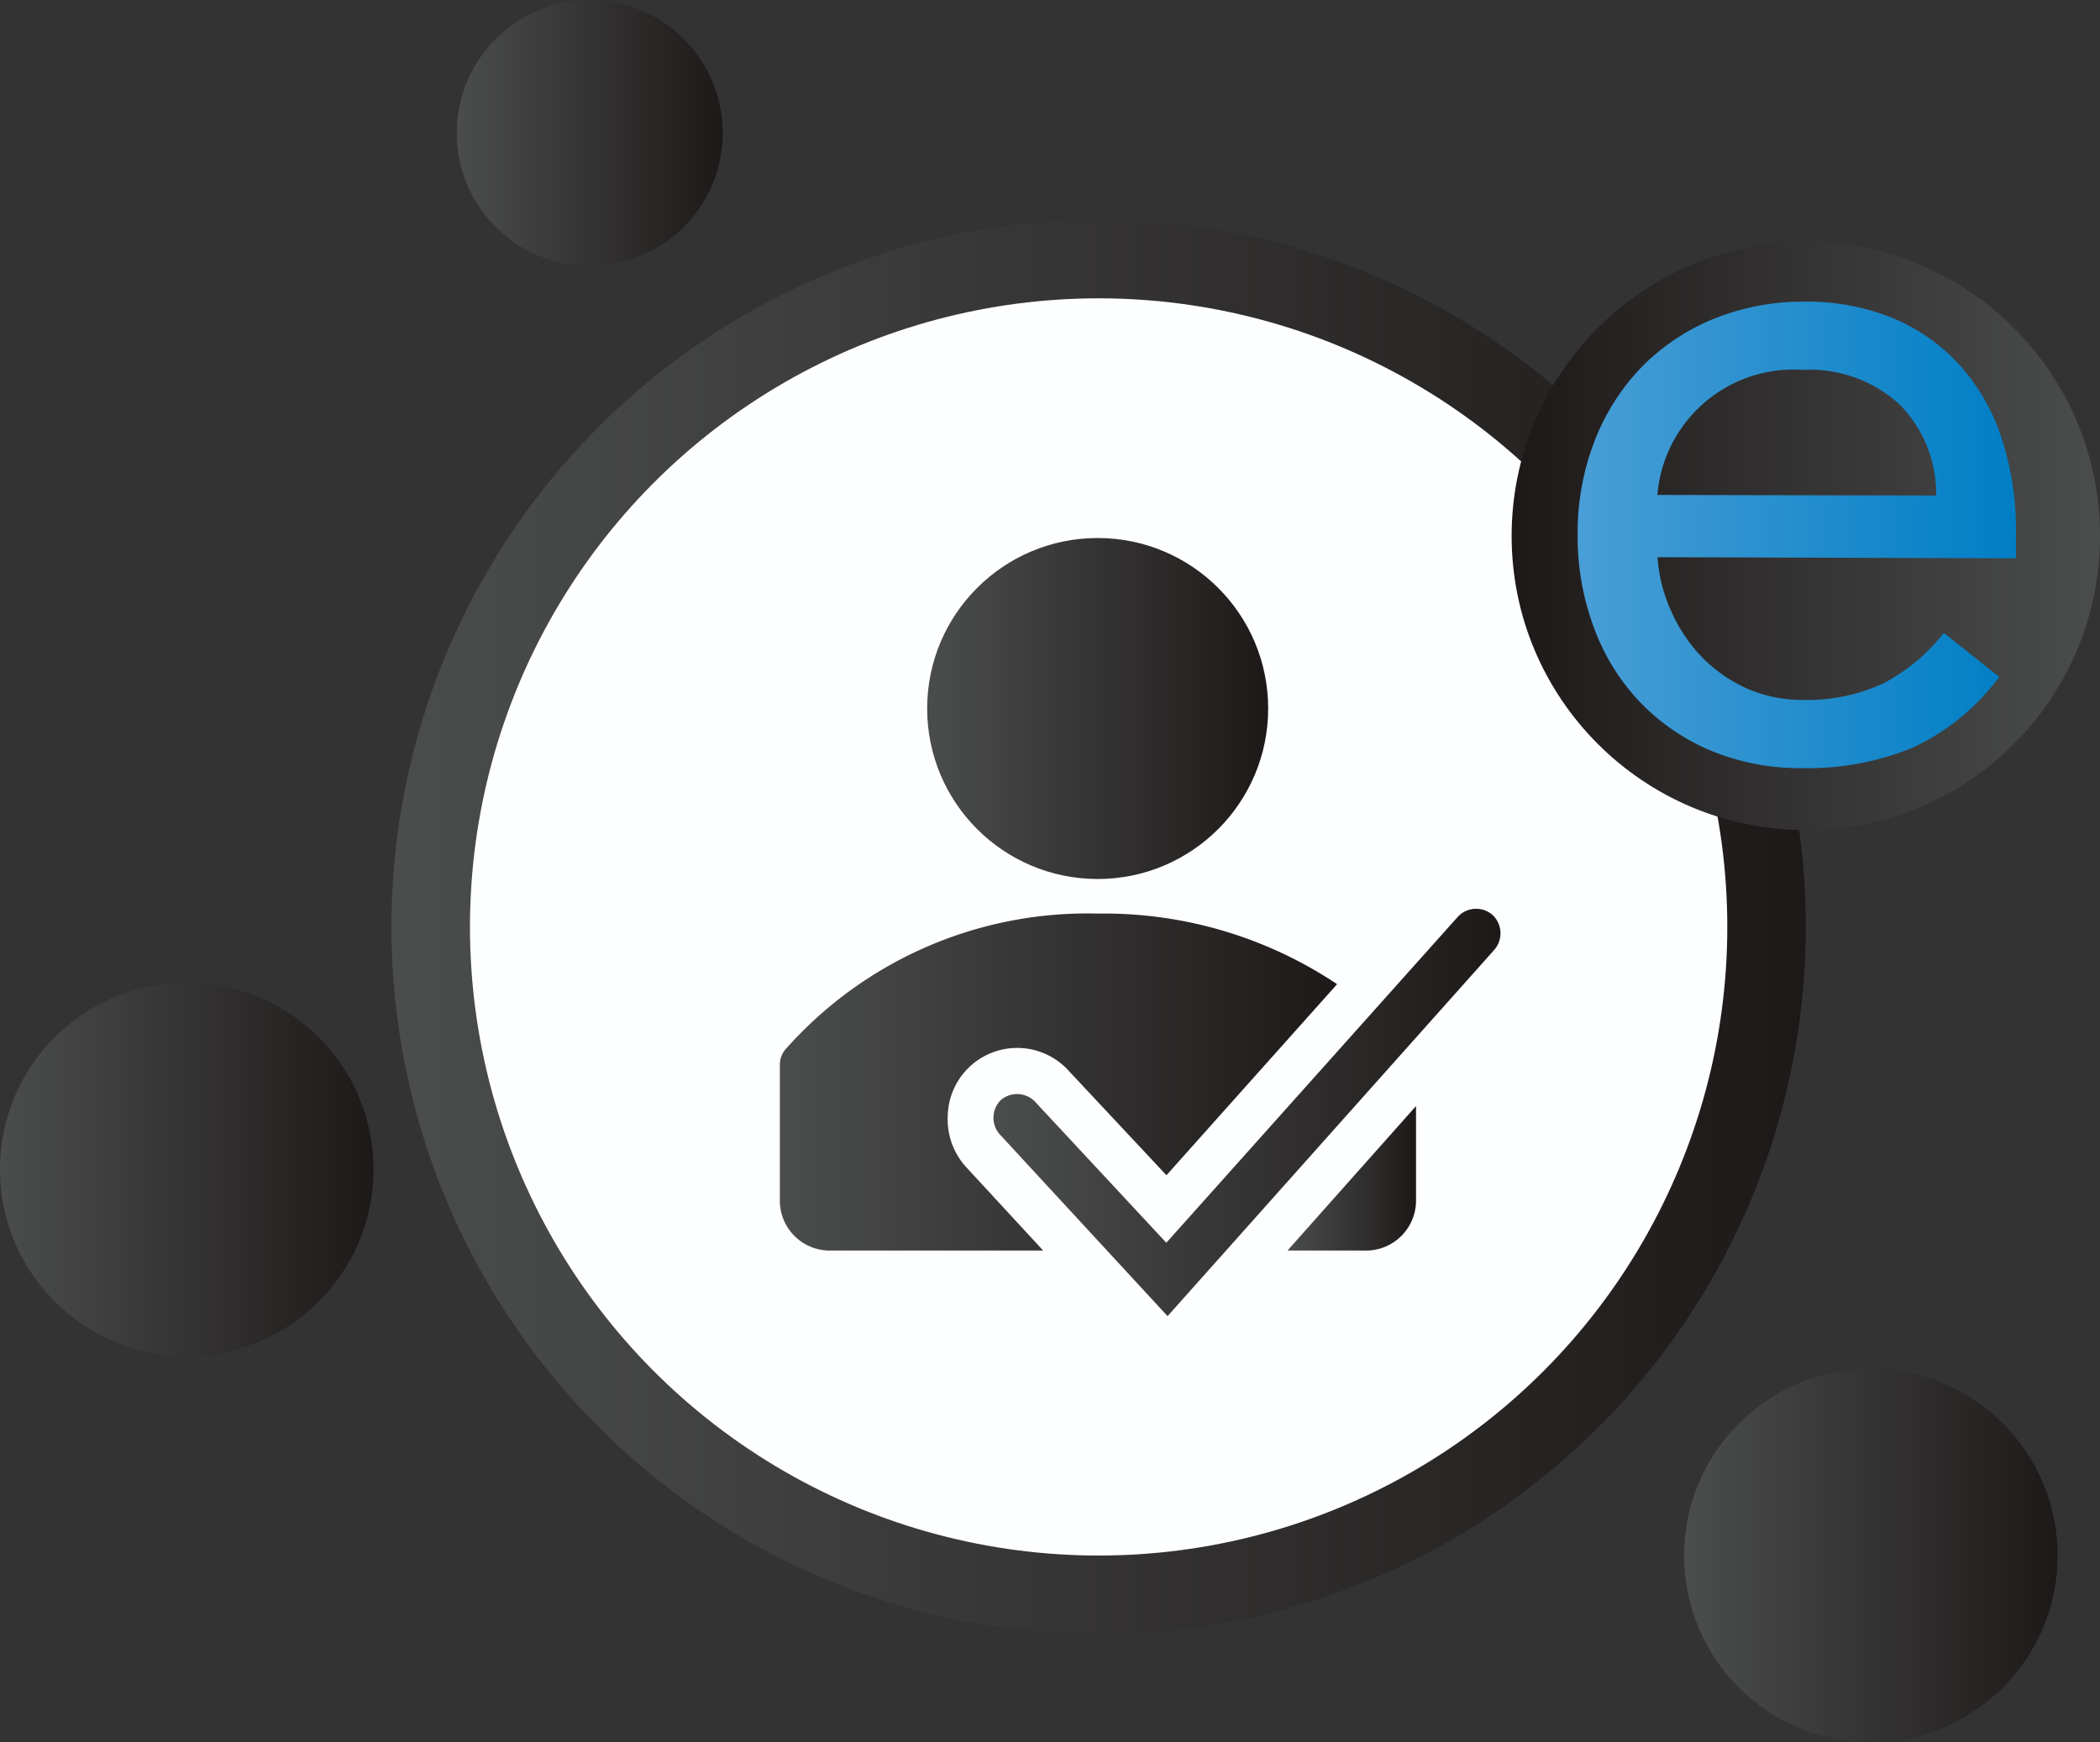 <svg xmlns="http://www.w3.org/2000/svg" xmlns:xlink="http://www.w3.org/1999/xlink" viewBox="0 0 151.12 125.39"><rect x="0" y="0" width="151.12" height="125.39" fill="#333333" stroke="none"/><defs><style>.cls-1{fill:url(#linear-gradient);}.cls-2{fill:#fdfeff;}.cls-3{fill:url(#linear-gradient-2);}.cls-4{fill:url(#linear-gradient-3);}.cls-5{fill:url(#linear-gradient-4);}.cls-6{fill:url(#linear-gradient-5);}.cls-7{fill:url(#linear-gradient-6);}.cls-8{fill:url(#linear-gradient-7);}.cls-9{fill:url(#linear-gradient-8);}.cls-10{fill:url(#linear-gradient-9);}.cls-11{fill:url(#linear-gradient-10);}</style><linearGradient id="linear-gradient" x1="28.17" y1="66.71" x2="129.95" y2="66.71" gradientUnits="userSpaceOnUse"><stop offset="0" stop-color="#4b4d4d"/><stop offset="1" stop-color="#1e1919"/></linearGradient><linearGradient id="linear-gradient-2" x1="121.19" y1="111.95" x2="148.07" y2="111.95" xlink:href="#linear-gradient"/><linearGradient id="linear-gradient-3" x1="0" y1="84.16" x2="26.88" y2="84.16" xlink:href="#linear-gradient"/><linearGradient id="linear-gradient-4" x1="32.87" y1="9.57" x2="52.01" y2="9.57" xlink:href="#linear-gradient"/><linearGradient id="linear-gradient-5" x1="151.12" y1="38.57" x2="108.78" y2="38.57" xlink:href="#linear-gradient"/><linearGradient id="linear-gradient-6" x1="113.53" y1="38.49" x2="145.06" y2="38.49" gradientUnits="userSpaceOnUse"><stop offset="0" stop-color="#499ed6"/><stop offset="1" stop-color="#007ec5"/></linearGradient><linearGradient id="linear-gradient-7" x1="66.72" y1="50.99" x2="91.27" y2="50.99" xlink:href="#linear-gradient"/><linearGradient id="linear-gradient-8" x1="56.13" y1="77.86" x2="96.22" y2="77.86" xlink:href="#linear-gradient"/><linearGradient id="linear-gradient-9" x1="92.65" y1="84.79" x2="101.9" y2="84.79" xlink:href="#linear-gradient"/><linearGradient id="linear-gradient-10" x1="71.49" y1="80.06" x2="108" y2="80.06" xlink:href="#linear-gradient"/></defs><title>Icon. paso 2</title><g id="Layer_2" data-name="Layer 2"><g id="Capa_1" data-name="Capa 1"><circle class="cls-1" cx="79.06" cy="66.71" r="50.89"/><circle class="cls-2" cx="79.06" cy="66.71" r="45.24"/><circle class="cls-3" cx="134.63" cy="111.95" r="13.44"/><circle class="cls-4" cx="13.44" cy="84.16" r="13.44"/><circle class="cls-5" cx="42.44" cy="9.57" r="9.57"/><circle class="cls-6" cx="129.95" cy="38.57" r="21.17"/><path class="cls-7" d="M143.87,48.71a16.2,16.2,0,0,1-6.3,5.13,19.92,19.92,0,0,1-7.92,1.44,16.6,16.6,0,0,1-6.75-1.35,15.21,15.21,0,0,1-5.07-3.6A15.56,15.56,0,0,1,114.64,45a18.72,18.72,0,0,1-1.11-6.56,18.22,18.22,0,0,1,1.25-6.78,15.88,15.88,0,0,1,3.43-5.32,15.46,15.46,0,0,1,5.2-3.43,17.12,17.12,0,0,1,6.55-1.2,16.13,16.13,0,0,1,6.14,1.14,13.49,13.49,0,0,1,4.8,3.29A14.64,14.64,0,0,1,144,31.41a21.2,21.2,0,0,1,1.07,7.06v1.71l-25.79-.08a11.13,11.13,0,0,0,1,3.92,11.45,11.45,0,0,0,2.21,3.29,10.64,10.64,0,0,0,3.2,2.23,9.9,9.9,0,0,0,4,.83,12.92,12.92,0,0,0,5.88-1.21,13.48,13.48,0,0,0,4.31-3.61Zm-4.54-13.05a9.15,9.15,0,0,0-2.64-6.56,9.57,9.57,0,0,0-6.95-2.48,9.83,9.83,0,0,0-10.47,9Z"/><circle class="cls-8" cx="78.99" cy="50.99" r="12.27"/><path class="cls-9" d="M68.2,80.34a5,5,0,0,1,8.74-3.24l7,7.48L96.22,70.83A30.18,30.18,0,0,0,79,65.75a29,29,0,0,0-22.52,9.82,1.73,1.73,0,0,0-.36,1.1v9.71A3.59,3.59,0,0,0,59.62,90H75.07L69.53,84A5.1,5.1,0,0,1,68.2,80.34Z"/><path class="cls-10" d="M98.4,90a3.6,3.6,0,0,0,3.5-3.6V79.6L92.65,90Z"/><path class="cls-11" d="M107.43,65.87a1.79,1.79,0,0,0-2.54.13l0,0L83.93,89.44,74.56,79.37a1.8,1.8,0,0,0-2.54-.2h0a1.8,1.8,0,0,0,0,2.55h0l12,13,23.5-26.35A1.81,1.81,0,0,0,107.43,65.87Z"/></g></g></svg>